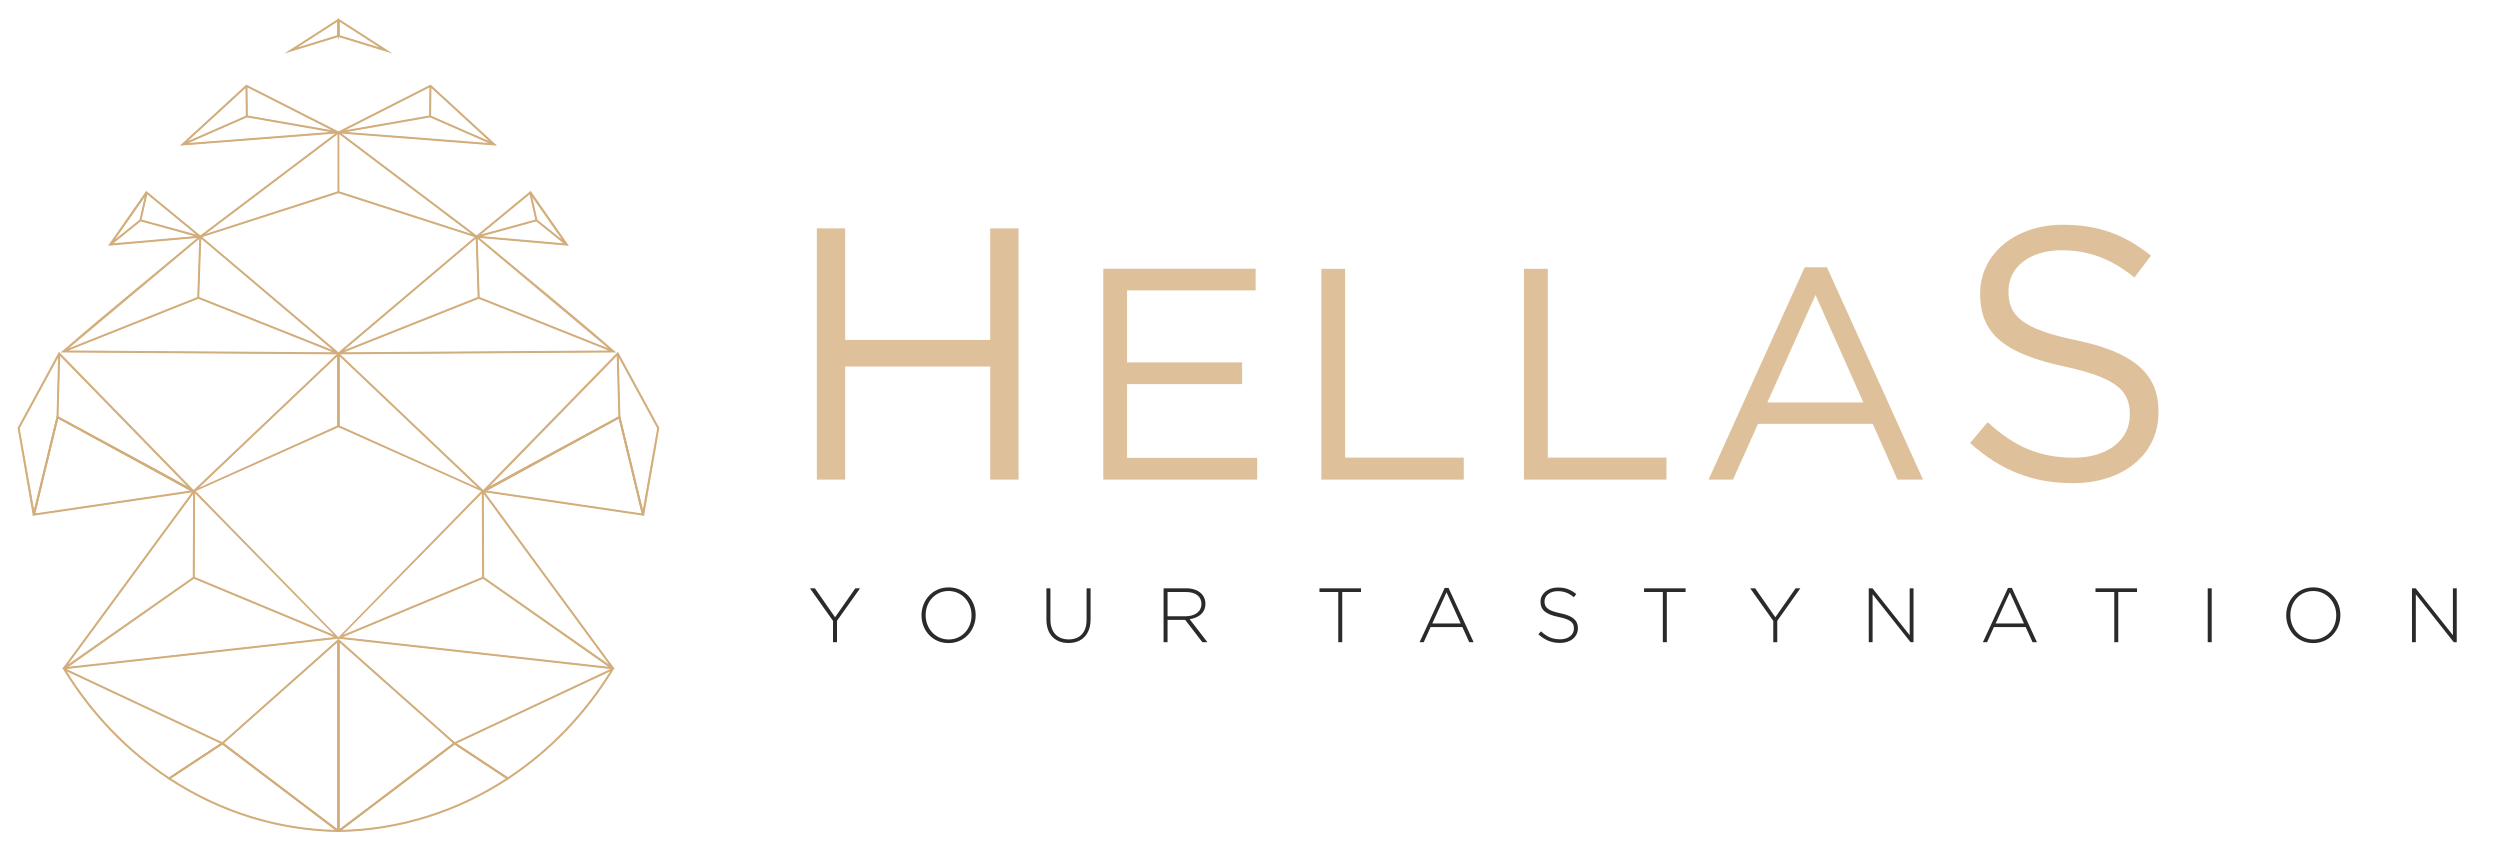 <?xml version="1.0" encoding="utf-8"?>
<!-- Generator: Adobe Illustrator 26.1.0, SVG Export Plug-In . SVG Version: 6.00 Build 0)  -->
<svg version="1.1" id="Layer_1" xmlns:xodm="http://www.corel.com/coreldraw/odm/2003"
	 xmlns="http://www.w3.org/2000/svg" xmlns:xlink="http://www.w3.org/1999/xlink" x="0px" y="0px" viewBox="0 0 1462.77 498"
	 style="enable-background:new 0 0 1462.77 498;" xml:space="preserve">
<style type="text/css">
	.st0{fill:#D2AD7B;stroke:#D2AD7B;stroke-width:0.567;stroke-miterlimit:65.056;}
	.st1{fill:#2B2A29;}
	.st2{fill:#DEC19B;}
</style>
<g id="Layer_x0020_1">
	<path class="st0" d="M34.55,206.32l-23.96,44.11l8.86,51.03l0.73-0.4c2.97-12.26,5.93-24.53,8.9-36.79v0.02l4.66-19.26l0.11-0.47
		l79.82,43.66l0.41-0.68l-0.41-0.06L34.55,206.32L34.55,206.32z M33.37,243.26l-0.02,0.78l-2.68,11.06l-10.77,44.5l-8.67-49.06
		l23.08-42.41L33.37,243.26L33.37,243.26z M34.93,207.66l76.26,78.22L33.96,243.9l0.5-18.5L34.93,207.66L34.93,207.66z"/>
	<path class="st0" d="M197.64,486.46l-68.01-51.51c22.8-20.25,45.6-40.5,68.4-60.76v112.32L197.64,486.46L197.64,486.46z
		 M130.6,434.91l66.92,50.69V375.47L130.6,434.91L130.6,434.91z"/>
	<path class="st0" d="M129.49,434.97L38.38,392.2c7.73,12.59,16.72,24.22,26.77,34.71c10.23,10.67,21.57,20.14,33.8,28.21
		L129.49,434.97L129.49,434.97z M37.72,391.22l93.01,43.66l-31.78,20.97l-0.17-0.11c-12.34-8.12-23.77-17.66-34.08-28.41
		c-10.22-10.66-19.35-22.51-27.17-35.34c-0.18-0.3-0.37-0.61-0.55-0.91L37.72,391.22L37.72,391.22z"/>
	<path class="st0" d="M130.3,434.68l67.73,51.31v0.53l-0.21,0c-17.86-0.3-35.13-3.16-51.51-8.25c-16.9-5.25-32.86-12.88-47.52-22.53
		l-0.39-0.25c10.57-6.98,21.14-13.96,31.72-20.93L130.3,434.68L130.3,434.68z M196.89,485.89L130.1,435.3l-30.58,20.18
		c14.51,9.49,30.28,17.01,46.98,22.2C162.53,482.67,179.43,485.51,196.89,485.89z"/>
	<path class="st0" d="M113.88,288.03l-0.2,49.77l82.87,34.47L113.88,288.03L113.88,288.03z M198.03,373.42
		c-53.42,5.95-106.85,11.91-160.27,17.87l-0.78-0.21l0.82-1.12l75.23-102.44l0.61-0.29l0.09-0.22l0.11,0.12l0.04-0.02l0,0.06
		l0.19,0.2l83.95,85.91L198.03,373.42L198.03,373.42z M113.07,337.85l0.2-49.62L38.54,390l74.28-51.97L113.07,337.85L113.07,337.85z
		 M196.61,372.96l-83.2-34.61L39.1,390.52L196.61,372.96L196.61,372.96z"/>
	<path class="st0" d="M113.18,287.66l-93.73,13.8c4.66-19.28,9.34-38.55,13.99-57.83c6.71,3.62,13.41,7.24,20.11,10.86
		c6.7,3.62,13.41,7.25,20.11,10.87c6.7,3.62,13.4,7.25,20.11,10.88l18.57,10.29v0.69l-78.49-42.68l-13.6,56.18l92.26-13.58v0.07
		h0.66L113.18,287.66L113.18,287.66z"/>
	<path class="st0" d="M197.91,21.38l-29.75,9.11l29.87-19.24v10.1C198.03,21.34,197.91,21.38,197.91,21.38z M172.2,28.61l25.32-7.75
		V12.3L172.2,28.61L172.2,28.61z"/>
	<path class="st0" d="M144.45,68.41l-35.79,15.67l86.72-6.75L144.45,68.41L144.45,68.41z M117.03,138.25l80.02-60.44l-91.01,7.07
		l38.12-35.01l53.87,27.34v35.55c-27.18,8.76-54.06,17.39-81.23,26.15v-0.43h-0.05L117.03,138.25z M197.52,78.22l-78.68,59.42
		l78.68-25.37C197.52,112.28,197.52,78.22,197.52,78.22z M144.72,67.84c17.05,2.97,34.09,5.97,51.14,8.95l-51.33-26.05L144.72,67.84
		L144.72,67.84z M144.11,67.89l0-0.11l-0.19-16.85l-35.47,32.58L144.11,67.89L144.11,67.89z"/>
	<path class="st0" d="M82.23,129.24l-16.75,13.47l49.88-4.37c-9.39-2.57-18.78-5.17-28.17-7.75l-4.77-1.31L82.23,129.24
		L82.23,129.24z M128.27,178.75l67.93,27.01l-78.71-66.63l-1.19,34.86C120.3,175.58,124.28,177.16,128.27,178.75L128.27,178.75z
		 M115.9,168.12c0.32-9.65,0.63-19.28,0.96-28.93l-78.12,65.47l0.79-0.31l1.23-0.49l1.23-0.49l1.23-0.49l1.23-0.49l1.23-0.49
		l1.23-0.49l1.23-0.49l1.23-0.49l65.37-26.05l0.94-0.37l0.01-0.16l0.12-3.43l0.02-0.57l0.02-0.57l0.02-0.57L115.9,168.12
		L115.9,168.12z M117.71,138.56c26.77,22.65,53.56,45.29,80.33,67.95v0.64l-0.27-0.11l-160.66-1.09l0,0l-0.05,0l-0.78-0.01l0.7-0.61
		c26.03-22.66,52.89-44.3,79.35-66.46l-51.47,4.51l-1.06,0.08l0,0l21.83-31.34c10.53,8.65,21.06,17.35,31.59,26.01l0.33-0.27
		l-0.01,0.4l0.18,0.05v0.23L117.71,138.56L117.71,138.56z M38.64,205.35l157.56,1.07l-66.97-26.63L116,174.53l-0.1,0.04
		L38.64,205.35L38.64,205.35z M86,113.23l-3.48,15.46c11.13,3.03,22.26,6.09,33.39,9.13L86,113.23L86,113.23z M65.99,141.52
		l15.9-12.79l2.24-9.97l1.05-4.65L65.99,141.52L65.99,141.52z"/>
	<path class="st0" d="M197.95,249.73l-84.89,37.94c0.26-0.24-0.48,0.14-0.22-0.11c28.4-26.97,56.79-53.9,85.19-80.87v42.99
		L197.95,249.73z M115.09,286.28l82.43-37.02v-41.28L115.09,286.28L115.09,286.28z"/>
	<path class="st0" d="M361.52,206.32l23.96,44.11l-8.86,51.03l-0.73-0.4c-2.97-12.26-5.93-24.53-8.9-36.79v0.02l-4.66-19.26
		l-0.11-0.47L282.4,288.2l-0.41-0.68l0.41-0.06L361.52,206.32L361.52,206.32z M362.7,243.26l0.02,0.78l2.68,11.06l10.77,44.5
		l8.67-49.06l-23.08-42.41L362.7,243.26L362.7,243.26z M361.13,207.66l-76.26,78.22l77.23-41.98l-0.5-18.5L361.13,207.66
		L361.13,207.66z"/>
	<path class="st0" d="M198.43,486.46l68.01-51.51c-22.8-20.25-45.6-40.5-68.4-60.76v112.32L198.43,486.46L198.43,486.46z
		 M265.47,434.91l-66.92,50.69V375.47L265.47,434.91L265.47,434.91z"/>
	<path class="st0" d="M266.58,434.97l91.11-42.77c-7.73,12.59-16.72,24.22-26.77,34.71c-10.23,10.67-21.57,20.14-33.8,28.21
		L266.58,434.97L266.58,434.97z M358.34,391.22l-93.01,43.66l31.78,20.97l0.17-0.11c12.34-8.12,23.77-17.66,34.08-28.41
		c10.22-10.66,19.35-22.51,27.17-35.34c0.18-0.3,0.37-0.61,0.55-0.91L358.34,391.22L358.34,391.22z"/>
	<path class="st0" d="M265.77,434.68l-67.74,51.31v0.53l0.21,0c17.86-0.3,35.13-3.16,51.51-8.25c16.9-5.25,32.86-12.88,47.52-22.53
		l0.39-0.25c-10.57-6.98-21.14-13.96-31.72-20.93L265.77,434.68L265.77,434.68z M199.17,485.89l66.79-50.59l30.58,20.18
		c-14.51,9.49-30.28,17.01-46.98,22.2C233.53,482.67,216.64,485.51,199.17,485.89z"/>
	<path class="st0" d="M282.18,288.03l0.2,49.77l-82.87,34.47L282.18,288.03L282.18,288.03z M198.03,373.42
		c53.43,5.95,106.85,11.91,160.27,17.87l0.78-0.21l-0.82-1.12l-75.23-102.44l-0.61-0.29l-0.09-0.22l-0.11,0.12l-0.04-0.02l0,0.06
		l-0.19,0.2l-83.95,85.91L198.03,373.42L198.03,373.42z M282.99,337.85l-0.2-49.62L357.53,390l-74.28-51.97L282.99,337.85
		L282.99,337.85z M199.45,372.96l83.2-34.61l74.32,52.17L199.45,372.96L199.45,372.96z"/>
	<path class="st0" d="M282.89,287.66l93.73,13.8l-0.45-1.86l-0.21-0.85l-0.22-0.9l-0.22-0.9l-0.22-0.9l-0.22-0.9
		c-4.16-17.17-8.32-34.34-12.46-51.51c-6.71,3.62-13.41,7.24-20.11,10.86c-6.7,3.62-13.41,7.25-20.11,10.87
		c-6.7,3.62-13.4,7.25-20.11,10.88l-18.57,10.29v0.69l78.49-42.68l13.59,56.18l-92.26-13.58v0.07h-0.66L282.89,287.66L282.89,287.66
		z"/>
	<path class="st0" d="M198.15,21.38l29.75,9.11l-29.87-19.24v10.1C198.03,21.34,198.15,21.38,198.15,21.38z M223.87,28.61
		l-25.32-7.75V12.3L223.87,28.61L223.87,28.61z"/>
	<path class="st0" d="M251.61,68.41l35.79,15.67l-86.72-6.75L251.61,68.41L251.61,68.41z M279.04,138.25l-80.02-60.44l91.01,7.07
		L251.9,49.87l-53.87,27.34v35.55c27.18,8.76,54.06,17.39,81.23,26.15v-0.43h0.05L279.04,138.25L279.04,138.25z M198.55,78.22
		l78.68,59.42l-78.68-25.37C198.55,112.28,198.55,78.22,198.55,78.22z M251.35,67.84c-17.05,2.97-34.09,5.97-51.14,8.95l51.33-26.05
		L251.35,67.84L251.35,67.84z M251.96,67.89l0-0.11l0.19-16.85l35.47,32.58L251.96,67.89L251.96,67.89z"/>
	<path class="st0" d="M313.83,129.24l16.74,13.47l-49.88-4.37c9.39-2.57,18.78-5.17,28.17-7.75l4.77-1.31L313.83,129.24
		L313.83,129.24z M267.8,178.75l-67.93,27.01l78.71-66.63l1.19,34.86C275.77,175.58,271.79,177.16,267.8,178.75L267.8,178.75z
		 M280.17,168.12c-0.32-9.65-0.63-19.28-0.96-28.93l78.12,65.47l-0.79-0.31l-1.23-0.49l-1.23-0.49l-1.23-0.49l-1.23-0.49l-1.23-0.49
		l-1.23-0.49l-1.23-0.49l-1.23-0.49l-65.37-26.05l-0.94-0.37l-0.01-0.16l-0.12-3.43l-0.02-0.57l-0.02-0.57l-0.02-0.57L280.17,168.12
		L280.17,168.12z M278.36,138.56c-26.77,22.65-53.56,45.29-80.33,67.95v0.64l0.27-0.11l160.66-1.09l0,0l0.05,0l0.78-0.01l-0.7-0.61
		c-26.03-22.66-52.89-44.3-79.35-66.46l51.47,4.51l1.06,0.08l0,0l-21.83-31.34c-10.53,8.65-21.06,17.35-31.59,26.01l-0.33-0.27
		l0.01,0.4l-0.18,0.05v0.23L278.36,138.56L278.36,138.56z M357.42,205.35l-157.56,1.07l66.97-26.63l13.24-5.26l0.1,0.04
		L357.42,205.35L357.42,205.35z M310.06,113.23l3.48,15.46c-11.13,3.03-22.26,6.09-33.39,9.13L310.06,113.23L310.06,113.23z
		 M330.07,141.52l-15.9-12.79l-2.24-9.97l-1.05-4.65L330.07,141.52L330.07,141.52z"/>
	<path class="st0" d="M198.12,249.73l84.89,37.94c-0.26-0.24,0.48,0.14,0.22-0.11c-28.4-26.97-56.79-53.9-85.19-80.87v42.99
		L198.12,249.73L198.12,249.73z M280.98,286.28l-82.43-37.02v-41.28L280.98,286.28L280.98,286.28z"/>
</g>
<g id="_2867855807152">
	<g>
		<path class="st1" d="M487.39,375.74h2.34v-12.51l13.51-19h-2.79l-11.84,16.93l-11.79-16.93h-2.92l13.5,19.05L487.39,375.74
			L487.39,375.74z M554.98,376.28c9.55,0,15.89-7.7,15.89-16.3c0.05-0.05,0.05-0.05,0-0.09c0-8.6-6.26-16.21-15.8-16.21
			c-9.55,0-15.89,7.7-15.89,16.3v0.09C539.19,368.67,545.44,376.28,554.98,376.28z M555.07,374.16c-7.79,0-13.46-6.39-13.46-14.18
			v-0.09c0-7.79,5.58-14.09,13.37-14.09c7.79,0,13.46,6.39,13.46,14.18v0.09C568.45,367.85,562.86,374.16,555.07,374.16
			L555.07,374.16z M625.19,376.23c7.65,0,12.92-4.82,12.92-13.86v-18.14h-2.34v18.41c0,7.61-4.1,11.48-10.49,11.48
			c-6.66,0-10.67-4.28-10.67-11.7v-18.19h-2.34v18.41C612.27,371.47,617.62,376.24,625.19,376.23L625.19,376.23z M680.81,375.74
			h2.34v-13.05h10.31l10.04,13.05h2.97l-10.4-13.46c5.31-0.72,9.23-3.74,9.23-9.05c0-5.22-4.28-9.01-11.25-9.01h-13.23
			L680.81,375.74L680.81,375.74z M683.15,360.57v-14.18h10.76c5.72,0,9.05,2.65,9.05,6.89v0.09c0,4.59-3.96,7.2-9.19,7.2
			L683.15,360.57L683.15,360.57z M783.02,375.74h2.34v-29.35h10.98v-2.16h-24.31v2.16h10.99L783.02,375.74L783.02,375.74z
			 M830.62,375.74h2.43l4.01-8.83h18.59l4.01,8.83h2.57L847.55,344h-2.25L830.62,375.74L830.62,375.74z M838.05,364.8l8.33-18.23
			l8.28,18.23H838.05L838.05,364.8z M912.8,376.19c6.08,0,10.45-3.51,10.45-8.6v-0.09c0-4.59-3.06-7.2-10.35-8.69
			c-7.47-1.53-9.19-3.55-9.19-6.89v-0.09c0-3.28,3.06-5.94,7.7-5.94c3.46,0,6.44,0.99,9.41,3.55l1.49-1.85
			c-3.19-2.56-6.21-3.83-10.81-3.83c-5.85,0-10.13,3.6-10.13,8.29v0.09c0,4.77,3.06,7.34,10.63,8.87c7.16,1.44,8.91,3.38,8.91,6.71
			v0.09c0,3.6-3.24,6.26-7.97,6.26c-4.64,0-7.84-1.48-11.3-4.68l-1.53,1.75C903.89,374.52,907.77,376.19,912.8,376.19L912.8,376.19z
			 M972.93,375.74h2.34v-29.35h10.98v-2.16h-24.31v2.16h10.99L972.93,375.74L972.93,375.74z M1037.55,375.74h2.34v-12.51l13.51-19
			h-2.79l-11.84,16.93l-11.79-16.93h-2.92l13.5,19.05L1037.55,375.74L1037.55,375.74z M1093.43,375.74h2.25v-28l22.19,28h1.75
			v-31.51h-2.25v27.42l-21.75-27.42h-2.2L1093.43,375.74L1093.43,375.74z M1160.22,375.74h2.43l4.01-8.83h18.59l4.01,8.83h2.57
			L1177.15,344h-2.25L1160.22,375.74L1160.22,375.74z M1167.64,364.8l8.33-18.23l8.28,18.23H1167.64L1167.64,364.8z M1237.08,375.74
			h2.34v-29.35h10.98v-2.16h-24.31v2.16h10.99L1237.08,375.74L1237.08,375.74z M1291.75,375.74h2.34v-31.51h-2.34V375.74z
			 M1353.49,376.28c9.55,0,15.89-7.7,15.89-16.3c0.05-0.05,0.05-0.05,0-0.09c0-8.6-6.26-16.21-15.8-16.21
			c-9.55,0-15.89,7.7-15.89,16.3v0.09C1337.69,368.67,1343.95,376.28,1353.49,376.28z M1353.58,374.17
			c-7.79,0-13.46-6.39-13.46-14.18v-0.09c0-7.79,5.58-14.09,13.37-14.09s13.46,6.39,13.46,14.18v0.09
			C1366.95,367.86,1361.37,374.16,1353.58,374.17L1353.58,374.17z M1411.27,375.74h2.25v-28l22.19,28h1.75v-31.51h-2.25v27.42
			l-21.75-27.42h-2.2L1411.27,375.74L1411.27,375.74z"/>
	</g>
	<g>
		<path class="st2" d="M477.94,280.61h16.59v-66.15h84.84v66.15h16.59V133.6h-16.59v65.31h-84.84V133.6h-16.59V280.61z
			 M1212.77,282.71c29.19,0,50.19-16.38,50.19-41.58v-0.42c0-22.47-15.12-34.65-47.88-41.58c-32.55-6.72-39.9-14.7-39.9-28.56v-0.42
			c0-13.44,11.97-23.73,31.29-23.73c15.12,0,28.77,4.83,42.42,15.96l9.67-12.81c-15.12-11.97-30.03-18.06-51.66-18.06
			c-27.93,0-48.3,17.22-48.3,40.11v0.42c0,24.15,15.54,35.07,49.35,42.42c30.87,6.72,38.22,14.28,38.22,27.93v0.42
			c0,14.49-12.81,24.99-32.77,24.99c-20.37,0-35.07-6.72-50.4-20.79l-10.29,12.18C1170.35,275.14,1189.25,282.7,1212.77,282.71
			L1212.77,282.71z M645.54,280.61h90.05v-12.69h-76.13v-43.18h67.32v-12.69h-67.32v-42.12h75.24v-12.69h-89.17V280.61
			L645.54,280.61z M773.12,280.61h83.35v-12.86h-69.43V157.26h-13.92V280.61z M891.7,280.61h83.36v-12.86h-69.43V157.26H891.7
			V280.61z M999.72,280.61H1014l14.63-32.6h67.14l14.44,32.6h14.98l-56.22-124.24h-13.04L999.72,280.61L999.72,280.61z
			 M1034.08,235.5l28.19-62.91l28.02,62.91H1034.08z"/>
	</g>
</g>
</svg>
